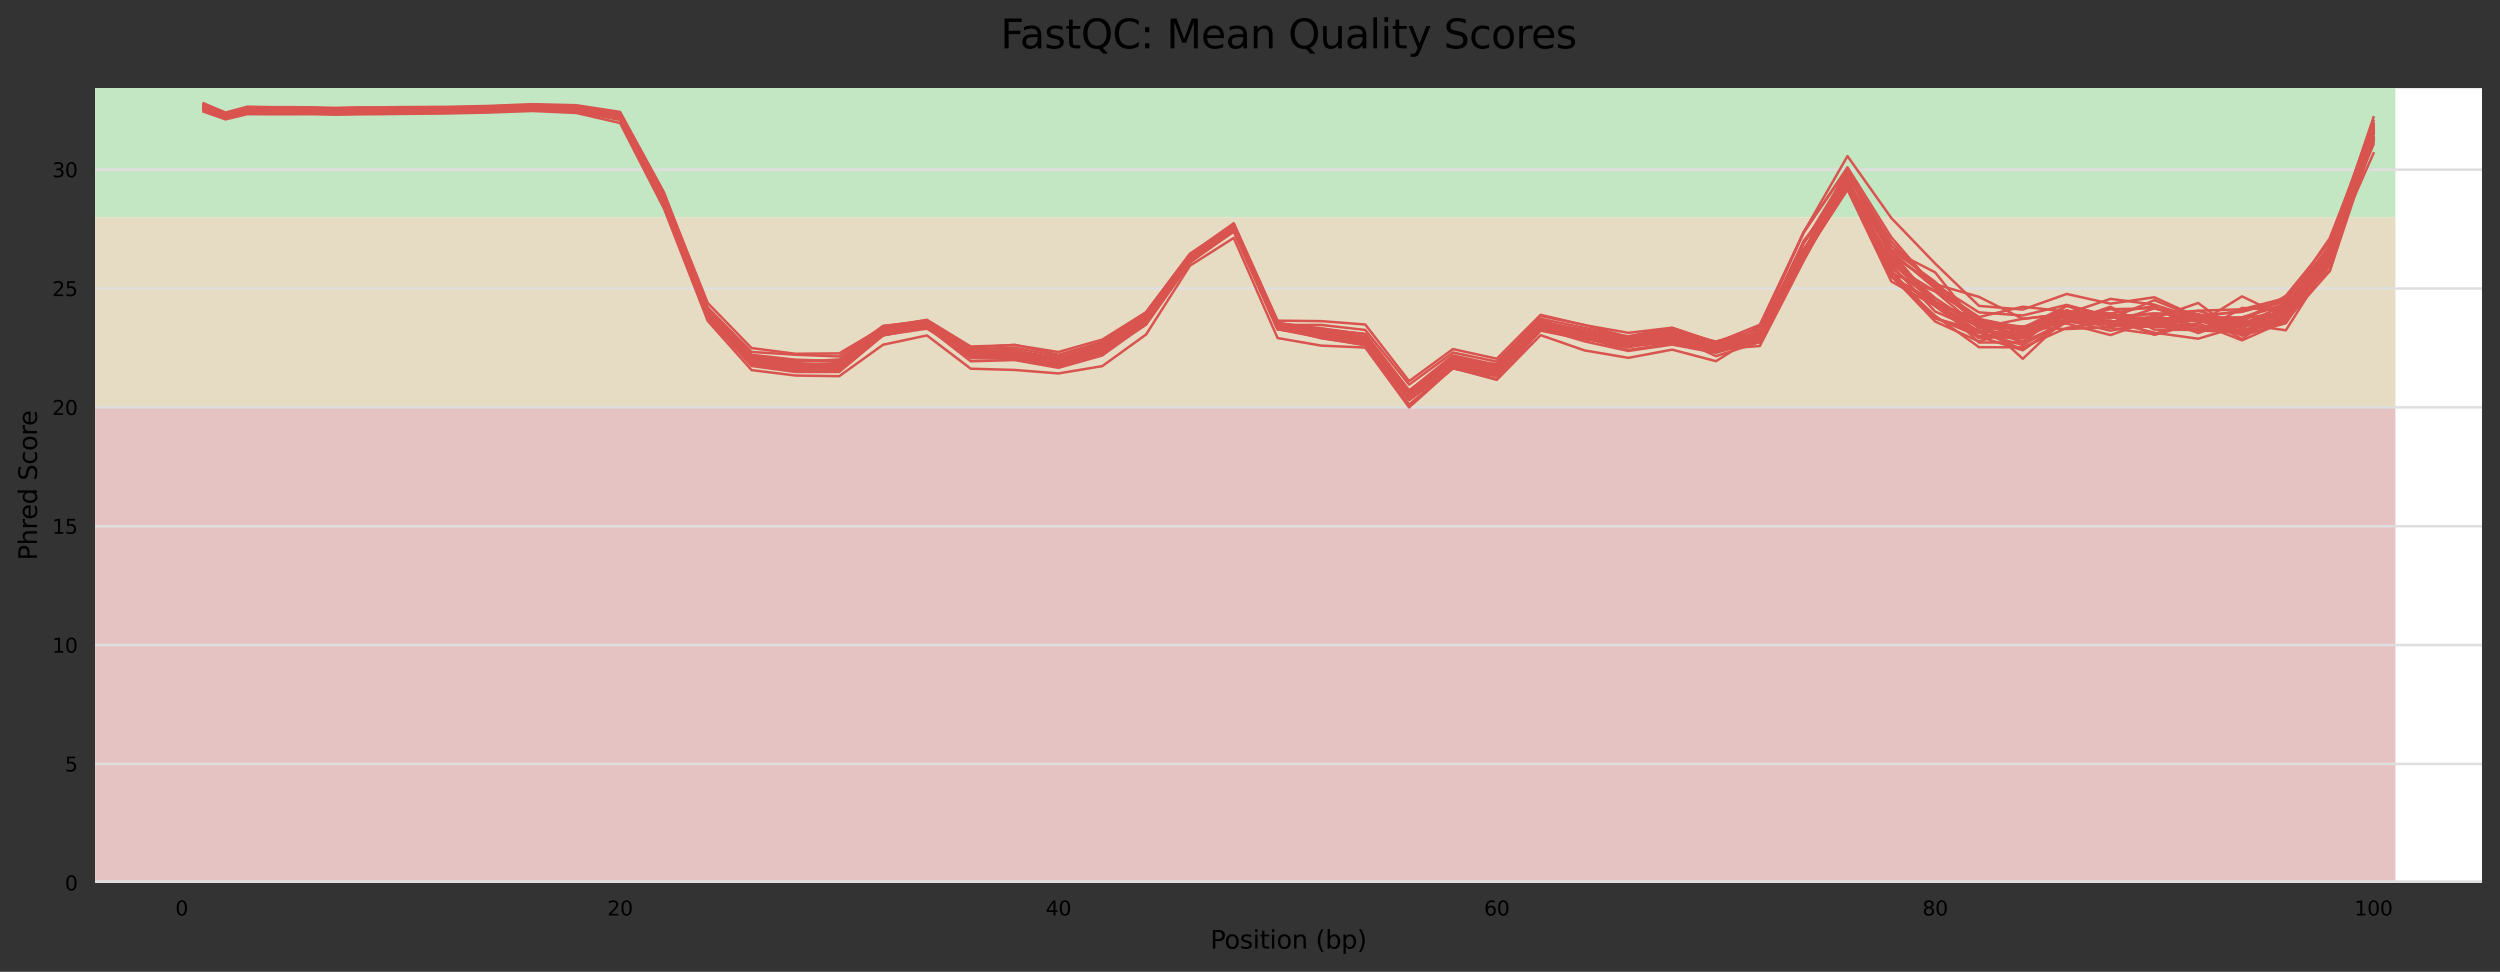 <?xml version="1.0" encoding="utf-8" standalone="no"?>
<!DOCTYPE svg PUBLIC "-//W3C//DTD SVG 1.1//EN"
  "http://www.w3.org/Graphics/SVG/1.1/DTD/svg11.dtd">
<svg xmlns:xlink="http://www.w3.org/1999/xlink" width="1000.318pt" height="388.845pt" viewBox="0 0 1000.318 388.845" xmlns="http://www.w3.org/2000/svg" version="1.1">
 <rect x="0" y="0" width="1000.318" height="388.845" fill="#333333" stroke="none"/>
 <defs>
  <style type="text/css">*{stroke-linejoin: round; stroke-linecap: butt}</style>
 </defs>
 <g id="figure_1">
  <g id="axes_1">
   <g id="patch_1">
    <path d="M 38.058 353.224 
L 993.118 353.224 
L 993.118 35.256 
L 38.058 35.256 
z
" style="fill: #ffffff"/>
   </g>
   <g id="patch_2">
    <path d="M 38.058 86.908 
L 958.476 86.908 
L 958.476 -597.904 
L 38.058 -597.904 
z
" clip-path="url(#p8cfe1b8029)" style="fill: #c3e6c3"/>
   </g>
   <g id="patch_3">
    <path d="M 38.058 162.998 
L 958.476 162.998 
L 958.476 86.908 
L 38.058 86.908 
z
" clip-path="url(#p8cfe1b8029)" style="fill: #e6dcc3"/>
   </g>
   <g id="patch_4">
    <path d="M 38.058 353.224 
L 958.476 353.224 
L 958.476 162.998 
L 38.058 162.998 
z
" clip-path="url(#p8cfe1b8029)" style="fill: #e6c3c3"/>
   </g>
   <g id="matplotlib.axis_1">
    <g id="xtick_1">
     <g id="text_1">
      <!-- 0 -->
      <g transform="translate(70.155 366.303) scale(0.08 -0.08)">
       <defs>
        <path id="DejaVuSans-30" d="M 2034 4250 
Q 1547 4250 1301 3770 
Q 1056 3291 1056 2328 
Q 1056 1369 1301 889 
Q 1547 409 2034 409 
Q 2525 409 2770 889 
Q 3016 1369 3016 2328 
Q 3016 3291 2770 3770 
Q 2525 4250 2034 4250 
z
M 2034 4750 
Q 2819 4750 3233 4129 
Q 3647 3509 3647 2328 
Q 3647 1150 3233 529 
Q 2819 -91 2034 -91 
Q 1250 -91 836 529 
Q 422 1150 422 2328 
Q 422 3509 836 4129 
Q 1250 4750 2034 4750 
z
" transform="scale(0.016)"/>
       </defs>
       <use xlink:href="#DejaVuSans-30"/>
      </g>
     </g>
    </g>
    <g id="xtick_2">
     <g id="text_2">
      <!-- 20 -->
      <g transform="translate(243.011 366.303) scale(0.08 -0.08)">
       <defs>
        <path id="DejaVuSans-32" d="M 1228 531 
L 3431 531 
L 3431 0 
L 469 0 
L 469 531 
Q 828 903 1448 1529 
Q 2069 2156 2228 2338 
Q 2531 2678 2651 2914 
Q 2772 3150 2772 3378 
Q 2772 3750 2511 3984 
Q 2250 4219 1831 4219 
Q 1534 4219 1204 4116 
Q 875 4013 500 3803 
L 500 4441 
Q 881 4594 1212 4672 
Q 1544 4750 1819 4750 
Q 2544 4750 2975 4387 
Q 3406 4025 3406 3419 
Q 3406 3131 3298 2873 
Q 3191 2616 2906 2266 
Q 2828 2175 2409 1742 
Q 1991 1309 1228 531 
z
" transform="scale(0.016)"/>
       </defs>
       <use xlink:href="#DejaVuSans-32"/>
       <use xlink:href="#DejaVuSans-30" x="63.623"/>
      </g>
     </g>
    </g>
    <g id="xtick_3">
     <g id="text_3">
      <!-- 40 -->
      <g transform="translate(418.412 366.303) scale(0.08 -0.08)">
       <defs>
        <path id="DejaVuSans-34" d="M 2419 4116 
L 825 1625 
L 2419 1625 
L 2419 4116 
z
M 2253 4666 
L 3047 4666 
L 3047 1625 
L 3713 1625 
L 3713 1100 
L 3047 1100 
L 3047 0 
L 2419 0 
L 2419 1100 
L 313 1100 
L 313 1709 
L 2253 4666 
z
" transform="scale(0.016)"/>
       </defs>
       <use xlink:href="#DejaVuSans-34"/>
       <use xlink:href="#DejaVuSans-30" x="63.623"/>
      </g>
     </g>
    </g>
    <g id="xtick_4">
     <g id="text_4">
      <!-- 60 -->
      <g transform="translate(593.814 366.303) scale(0.08 -0.08)">
       <defs>
        <path id="DejaVuSans-36" d="M 2113 2584 
Q 1688 2584 1439 2293 
Q 1191 2003 1191 1497 
Q 1191 994 1439 701 
Q 1688 409 2113 409 
Q 2538 409 2786 701 
Q 3034 994 3034 1497 
Q 3034 2003 2786 2293 
Q 2538 2584 2113 2584 
z
M 3366 4563 
L 3366 3988 
Q 3128 4100 2886 4159 
Q 2644 4219 2406 4219 
Q 1781 4219 1451 3797 
Q 1122 3375 1075 2522 
Q 1259 2794 1537 2939 
Q 1816 3084 2150 3084 
Q 2853 3084 3261 2657 
Q 3669 2231 3669 1497 
Q 3669 778 3244 343 
Q 2819 -91 2113 -91 
Q 1303 -91 875 529 
Q 447 1150 447 2328 
Q 447 3434 972 4092 
Q 1497 4750 2381 4750 
Q 2619 4750 2861 4703 
Q 3103 4656 3366 4563 
z
" transform="scale(0.016)"/>
       </defs>
       <use xlink:href="#DejaVuSans-36"/>
       <use xlink:href="#DejaVuSans-30" x="63.623"/>
      </g>
     </g>
    </g>
    <g id="xtick_5">
     <g id="text_5">
      <!-- 80 -->
      <g transform="translate(769.215 366.303) scale(0.08 -0.08)">
       <defs>
        <path id="DejaVuSans-38" d="M 2034 2216 
Q 1584 2216 1326 1975 
Q 1069 1734 1069 1313 
Q 1069 891 1326 650 
Q 1584 409 2034 409 
Q 2484 409 2743 651 
Q 3003 894 3003 1313 
Q 3003 1734 2745 1975 
Q 2488 2216 2034 2216 
z
M 1403 2484 
Q 997 2584 770 2862 
Q 544 3141 544 3541 
Q 544 4100 942 4425 
Q 1341 4750 2034 4750 
Q 2731 4750 3128 4425 
Q 3525 4100 3525 3541 
Q 3525 3141 3298 2862 
Q 3072 2584 2669 2484 
Q 3125 2378 3379 2068 
Q 3634 1759 3634 1313 
Q 3634 634 3220 271 
Q 2806 -91 2034 -91 
Q 1263 -91 848 271 
Q 434 634 434 1313 
Q 434 1759 690 2068 
Q 947 2378 1403 2484 
z
M 1172 3481 
Q 1172 3119 1398 2916 
Q 1625 2713 2034 2713 
Q 2441 2713 2670 2916 
Q 2900 3119 2900 3481 
Q 2900 3844 2670 4047 
Q 2441 4250 2034 4250 
Q 1625 4250 1398 4047 
Q 1172 3844 1172 3481 
z
" transform="scale(0.016)"/>
       </defs>
       <use xlink:href="#DejaVuSans-38"/>
       <use xlink:href="#DejaVuSans-30" x="63.623"/>
      </g>
     </g>
    </g>
    <g id="xtick_6">
     <g id="text_6">
      <!-- 100 -->
      <g transform="translate(942.071 366.303) scale(0.08 -0.08)">
       <defs>
        <path id="DejaVuSans-31" d="M 794 531 
L 1825 531 
L 1825 4091 
L 703 3866 
L 703 4441 
L 1819 4666 
L 2450 4666 
L 2450 531 
L 3481 531 
L 3481 0 
L 794 0 
L 794 531 
z
" transform="scale(0.016)"/>
       </defs>
       <use xlink:href="#DejaVuSans-31"/>
       <use xlink:href="#DejaVuSans-30" x="63.623"/>
       <use xlink:href="#DejaVuSans-30" x="127.246"/>
      </g>
     </g>
    </g>
    <g id="text_7">
     <!-- Position (bp) -->
     <g transform="translate(484.285 379.565) scale(0.1 -0.1)">
      <defs>
       <path id="DejaVuSans-50" d="M 1259 4147 
L 1259 2394 
L 2053 2394 
Q 2494 2394 2734 2622 
Q 2975 2850 2975 3272 
Q 2975 3691 2734 3919 
Q 2494 4147 2053 4147 
L 1259 4147 
z
M 628 4666 
L 2053 4666 
Q 2838 4666 3239 4311 
Q 3641 3956 3641 3272 
Q 3641 2581 3239 2228 
Q 2838 1875 2053 1875 
L 1259 1875 
L 1259 0 
L 628 0 
L 628 4666 
z
" transform="scale(0.016)"/>
       <path id="DejaVuSans-6f" d="M 1959 3097 
Q 1497 3097 1228 2736 
Q 959 2375 959 1747 
Q 959 1119 1226 758 
Q 1494 397 1959 397 
Q 2419 397 2687 759 
Q 2956 1122 2956 1747 
Q 2956 2369 2687 2733 
Q 2419 3097 1959 3097 
z
M 1959 3584 
Q 2709 3584 3137 3096 
Q 3566 2609 3566 1747 
Q 3566 888 3137 398 
Q 2709 -91 1959 -91 
Q 1206 -91 779 398 
Q 353 888 353 1747 
Q 353 2609 779 3096 
Q 1206 3584 1959 3584 
z
" transform="scale(0.016)"/>
       <path id="DejaVuSans-73" d="M 2834 3397 
L 2834 2853 
Q 2591 2978 2328 3040 
Q 2066 3103 1784 3103 
Q 1356 3103 1142 2972 
Q 928 2841 928 2578 
Q 928 2378 1081 2264 
Q 1234 2150 1697 2047 
L 1894 2003 
Q 2506 1872 2764 1633 
Q 3022 1394 3022 966 
Q 3022 478 2636 193 
Q 2250 -91 1575 -91 
Q 1294 -91 989 -36 
Q 684 19 347 128 
L 347 722 
Q 666 556 975 473 
Q 1284 391 1588 391 
Q 1994 391 2212 530 
Q 2431 669 2431 922 
Q 2431 1156 2273 1281 
Q 2116 1406 1581 1522 
L 1381 1569 
Q 847 1681 609 1914 
Q 372 2147 372 2553 
Q 372 3047 722 3315 
Q 1072 3584 1716 3584 
Q 2034 3584 2315 3537 
Q 2597 3491 2834 3397 
z
" transform="scale(0.016)"/>
       <path id="DejaVuSans-69" d="M 603 3500 
L 1178 3500 
L 1178 0 
L 603 0 
L 603 3500 
z
M 603 4863 
L 1178 4863 
L 1178 4134 
L 603 4134 
L 603 4863 
z
" transform="scale(0.016)"/>
       <path id="DejaVuSans-74" d="M 1172 4494 
L 1172 3500 
L 2356 3500 
L 2356 3053 
L 1172 3053 
L 1172 1153 
Q 1172 725 1289 603 
Q 1406 481 1766 481 
L 2356 481 
L 2356 0 
L 1766 0 
Q 1100 0 847 248 
Q 594 497 594 1153 
L 594 3053 
L 172 3053 
L 172 3500 
L 594 3500 
L 594 4494 
L 1172 4494 
z
" transform="scale(0.016)"/>
       <path id="DejaVuSans-6e" d="M 3513 2113 
L 3513 0 
L 2938 0 
L 2938 2094 
Q 2938 2591 2744 2837 
Q 2550 3084 2163 3084 
Q 1697 3084 1428 2787 
Q 1159 2491 1159 1978 
L 1159 0 
L 581 0 
L 581 3500 
L 1159 3500 
L 1159 2956 
Q 1366 3272 1645 3428 
Q 1925 3584 2291 3584 
Q 2894 3584 3203 3211 
Q 3513 2838 3513 2113 
z
" transform="scale(0.016)"/>
       <path id="DejaVuSans-20" transform="scale(0.016)"/>
       <path id="DejaVuSans-28" d="M 1984 4856 
Q 1566 4138 1362 3434 
Q 1159 2731 1159 2009 
Q 1159 1288 1364 580 
Q 1569 -128 1984 -844 
L 1484 -844 
Q 1016 -109 783 600 
Q 550 1309 550 2009 
Q 550 2706 781 3412 
Q 1013 4119 1484 4856 
L 1984 4856 
z
" transform="scale(0.016)"/>
       <path id="DejaVuSans-62" d="M 3116 1747 
Q 3116 2381 2855 2742 
Q 2594 3103 2138 3103 
Q 1681 3103 1420 2742 
Q 1159 2381 1159 1747 
Q 1159 1113 1420 752 
Q 1681 391 2138 391 
Q 2594 391 2855 752 
Q 3116 1113 3116 1747 
z
M 1159 2969 
Q 1341 3281 1617 3432 
Q 1894 3584 2278 3584 
Q 2916 3584 3314 3078 
Q 3713 2572 3713 1747 
Q 3713 922 3314 415 
Q 2916 -91 2278 -91 
Q 1894 -91 1617 61 
Q 1341 213 1159 525 
L 1159 0 
L 581 0 
L 581 4863 
L 1159 4863 
L 1159 2969 
z
" transform="scale(0.016)"/>
       <path id="DejaVuSans-70" d="M 1159 525 
L 1159 -1331 
L 581 -1331 
L 581 3500 
L 1159 3500 
L 1159 2969 
Q 1341 3281 1617 3432 
Q 1894 3584 2278 3584 
Q 2916 3584 3314 3078 
Q 3713 2572 3713 1747 
Q 3713 922 3314 415 
Q 2916 -91 2278 -91 
Q 1894 -91 1617 61 
Q 1341 213 1159 525 
z
M 3116 1747 
Q 3116 2381 2855 2742 
Q 2594 3103 2138 3103 
Q 1681 3103 1420 2742 
Q 1159 2381 1159 1747 
Q 1159 1113 1420 752 
Q 1681 391 2138 391 
Q 2594 391 2855 752 
Q 3116 1113 3116 1747 
z
" transform="scale(0.016)"/>
       <path id="DejaVuSans-29" d="M 513 4856 
L 1013 4856 
Q 1481 4119 1714 3412 
Q 1947 2706 1947 2009 
Q 1947 1309 1714 600 
Q 1481 -109 1013 -844 
L 513 -844 
Q 928 -128 1133 580 
Q 1338 1288 1338 2009 
Q 1338 2731 1133 3434 
Q 928 4138 513 4856 
z
" transform="scale(0.016)"/>
      </defs>
      <use xlink:href="#DejaVuSans-50"/>
      <use xlink:href="#DejaVuSans-6f" x="56.678"/>
      <use xlink:href="#DejaVuSans-73" x="117.859"/>
      <use xlink:href="#DejaVuSans-69" x="169.959"/>
      <use xlink:href="#DejaVuSans-74" x="197.742"/>
      <use xlink:href="#DejaVuSans-69" x="236.951"/>
      <use xlink:href="#DejaVuSans-6f" x="264.734"/>
      <use xlink:href="#DejaVuSans-6e" x="325.916"/>
      <use xlink:href="#DejaVuSans-20" x="389.295"/>
      <use xlink:href="#DejaVuSans-28" x="421.082"/>
      <use xlink:href="#DejaVuSans-62" x="460.096"/>
      <use xlink:href="#DejaVuSans-70" x="523.572"/>
      <use xlink:href="#DejaVuSans-29" x="587.049"/>
     </g>
    </g>
   </g>
   <g id="matplotlib.axis_2">
    <g id="ytick_1">
     <g id="line2d_1">
      <path d="M 38.058 353.224 
L 993.118 353.224 
" clip-path="url(#p8cfe1b8029)" style="fill: none; stroke: #dedede; stroke-linecap: square"/>
     </g>
     <g id="text_8">
      <!-- 0 -->
      <g transform="translate(25.968 356.263) scale(0.08 -0.08)">
       <use xlink:href="#DejaVuSans-30"/>
      </g>
     </g>
    </g>
    <g id="ytick_2">
     <g id="line2d_2">
      <path d="M 38.058 305.667 
L 993.118 305.667 
" clip-path="url(#p8cfe1b8029)" style="fill: none; stroke: #dedede; stroke-linecap: square"/>
     </g>
     <g id="text_9">
      <!-- 5 -->
      <g transform="translate(25.968 308.707) scale(0.08 -0.08)">
       <defs>
        <path id="DejaVuSans-35" d="M 691 4666 
L 3169 4666 
L 3169 4134 
L 1269 4134 
L 1269 2991 
Q 1406 3038 1543 3061 
Q 1681 3084 1819 3084 
Q 2600 3084 3056 2656 
Q 3513 2228 3513 1497 
Q 3513 744 3044 326 
Q 2575 -91 1722 -91 
Q 1428 -91 1123 -41 
Q 819 9 494 109 
L 494 744 
Q 775 591 1075 516 
Q 1375 441 1709 441 
Q 2250 441 2565 725 
Q 2881 1009 2881 1497 
Q 2881 1984 2565 2268 
Q 2250 2553 1709 2553 
Q 1456 2553 1204 2497 
Q 953 2441 691 2322 
L 691 4666 
z
" transform="scale(0.016)"/>
       </defs>
       <use xlink:href="#DejaVuSans-35"/>
      </g>
     </g>
    </g>
    <g id="ytick_3">
     <g id="line2d_3">
      <path d="M 38.058 258.111 
L 993.118 258.111 
" clip-path="url(#p8cfe1b8029)" style="fill: none; stroke: #dedede; stroke-linecap: square"/>
     </g>
     <g id="text_10">
      <!-- 10 -->
      <g transform="translate(20.878 261.15) scale(0.08 -0.08)">
       <use xlink:href="#DejaVuSans-31"/>
       <use xlink:href="#DejaVuSans-30" x="63.623"/>
      </g>
     </g>
    </g>
    <g id="ytick_4">
     <g id="line2d_4">
      <path d="M 38.058 210.555 
L 993.118 210.555 
" clip-path="url(#p8cfe1b8029)" style="fill: none; stroke: #dedede; stroke-linecap: square"/>
     </g>
     <g id="text_11">
      <!-- 15 -->
      <g transform="translate(20.878 213.594) scale(0.08 -0.08)">
       <use xlink:href="#DejaVuSans-31"/>
       <use xlink:href="#DejaVuSans-35" x="63.623"/>
      </g>
     </g>
    </g>
    <g id="ytick_5">
     <g id="line2d_5">
      <path d="M 38.058 162.998 
L 993.118 162.998 
" clip-path="url(#p8cfe1b8029)" style="fill: none; stroke: #dedede; stroke-linecap: square"/>
     </g>
     <g id="text_12">
      <!-- 20 -->
      <g transform="translate(20.878 166.038) scale(0.08 -0.08)">
       <use xlink:href="#DejaVuSans-32"/>
       <use xlink:href="#DejaVuSans-30" x="63.623"/>
      </g>
     </g>
    </g>
    <g id="ytick_6">
     <g id="line2d_6">
      <path d="M 38.058 115.442 
L 993.118 115.442 
" clip-path="url(#p8cfe1b8029)" style="fill: none; stroke: #dedede; stroke-linecap: square"/>
     </g>
     <g id="text_13">
      <!-- 25 -->
      <g transform="translate(20.878 118.481) scale(0.08 -0.08)">
       <use xlink:href="#DejaVuSans-32"/>
       <use xlink:href="#DejaVuSans-35" x="63.623"/>
      </g>
     </g>
    </g>
    <g id="ytick_7">
     <g id="line2d_7">
      <path d="M 38.058 67.885 
L 993.118 67.885 
" clip-path="url(#p8cfe1b8029)" style="fill: none; stroke: #dedede; stroke-linecap: square"/>
     </g>
     <g id="text_14">
      <!-- 30 -->
      <g transform="translate(20.878 70.925) scale(0.08 -0.08)">
       <defs>
        <path id="DejaVuSans-33" d="M 2597 2516 
Q 3050 2419 3304 2112 
Q 3559 1806 3559 1356 
Q 3559 666 3084 287 
Q 2609 -91 1734 -91 
Q 1441 -91 1130 -33 
Q 819 25 488 141 
L 488 750 
Q 750 597 1062 519 
Q 1375 441 1716 441 
Q 2309 441 2620 675 
Q 2931 909 2931 1356 
Q 2931 1769 2642 2001 
Q 2353 2234 1838 2234 
L 1294 2234 
L 1294 2753 
L 1863 2753 
Q 2328 2753 2575 2939 
Q 2822 3125 2822 3475 
Q 2822 3834 2567 4026 
Q 2313 4219 1838 4219 
Q 1578 4219 1281 4162 
Q 984 4106 628 3988 
L 628 4550 
Q 988 4650 1302 4700 
Q 1616 4750 1894 4750 
Q 2613 4750 3031 4423 
Q 3450 4097 3450 3541 
Q 3450 3153 3228 2886 
Q 3006 2619 2597 2516 
z
" transform="scale(0.016)"/>
       </defs>
       <use xlink:href="#DejaVuSans-33"/>
       <use xlink:href="#DejaVuSans-30" x="63.623"/>
      </g>
     </g>
    </g>
    <g id="text_15">
     <!-- Phred Score -->
     <g transform="translate(14.798 224.209) rotate(-90) scale(0.1 -0.1)">
      <defs>
       <path id="DejaVuSans-68" d="M 3513 2113 
L 3513 0 
L 2938 0 
L 2938 2094 
Q 2938 2591 2744 2837 
Q 2550 3084 2163 3084 
Q 1697 3084 1428 2787 
Q 1159 2491 1159 1978 
L 1159 0 
L 581 0 
L 581 4863 
L 1159 4863 
L 1159 2956 
Q 1366 3272 1645 3428 
Q 1925 3584 2291 3584 
Q 2894 3584 3203 3211 
Q 3513 2838 3513 2113 
z
" transform="scale(0.016)"/>
       <path id="DejaVuSans-72" d="M 2631 2963 
Q 2534 3019 2420 3045 
Q 2306 3072 2169 3072 
Q 1681 3072 1420 2755 
Q 1159 2438 1159 1844 
L 1159 0 
L 581 0 
L 581 3500 
L 1159 3500 
L 1159 2956 
Q 1341 3275 1631 3429 
Q 1922 3584 2338 3584 
Q 2397 3584 2469 3576 
Q 2541 3569 2628 3553 
L 2631 2963 
z
" transform="scale(0.016)"/>
       <path id="DejaVuSans-65" d="M 3597 1894 
L 3597 1613 
L 953 1613 
Q 991 1019 1311 708 
Q 1631 397 2203 397 
Q 2534 397 2845 478 
Q 3156 559 3463 722 
L 3463 178 
Q 3153 47 2828 -22 
Q 2503 -91 2169 -91 
Q 1331 -91 842 396 
Q 353 884 353 1716 
Q 353 2575 817 3079 
Q 1281 3584 2069 3584 
Q 2775 3584 3186 3129 
Q 3597 2675 3597 1894 
z
M 3022 2063 
Q 3016 2534 2758 2815 
Q 2500 3097 2075 3097 
Q 1594 3097 1305 2825 
Q 1016 2553 972 2059 
L 3022 2063 
z
" transform="scale(0.016)"/>
       <path id="DejaVuSans-64" d="M 2906 2969 
L 2906 4863 
L 3481 4863 
L 3481 0 
L 2906 0 
L 2906 525 
Q 2725 213 2448 61 
Q 2172 -91 1784 -91 
Q 1150 -91 751 415 
Q 353 922 353 1747 
Q 353 2572 751 3078 
Q 1150 3584 1784 3584 
Q 2172 3584 2448 3432 
Q 2725 3281 2906 2969 
z
M 947 1747 
Q 947 1113 1208 752 
Q 1469 391 1925 391 
Q 2381 391 2643 752 
Q 2906 1113 2906 1747 
Q 2906 2381 2643 2742 
Q 2381 3103 1925 3103 
Q 1469 3103 1208 2742 
Q 947 2381 947 1747 
z
" transform="scale(0.016)"/>
       <path id="DejaVuSans-53" d="M 3425 4513 
L 3425 3897 
Q 3066 4069 2747 4153 
Q 2428 4238 2131 4238 
Q 1616 4238 1336 4038 
Q 1056 3838 1056 3469 
Q 1056 3159 1242 3001 
Q 1428 2844 1947 2747 
L 2328 2669 
Q 3034 2534 3370 2195 
Q 3706 1856 3706 1288 
Q 3706 609 3251 259 
Q 2797 -91 1919 -91 
Q 1588 -91 1214 -16 
Q 841 59 441 206 
L 441 856 
Q 825 641 1194 531 
Q 1563 422 1919 422 
Q 2459 422 2753 634 
Q 3047 847 3047 1241 
Q 3047 1584 2836 1778 
Q 2625 1972 2144 2069 
L 1759 2144 
Q 1053 2284 737 2584 
Q 422 2884 422 3419 
Q 422 4038 858 4394 
Q 1294 4750 2059 4750 
Q 2388 4750 2728 4690 
Q 3069 4631 3425 4513 
z
" transform="scale(0.016)"/>
       <path id="DejaVuSans-63" d="M 3122 3366 
L 3122 2828 
Q 2878 2963 2633 3030 
Q 2388 3097 2138 3097 
Q 1578 3097 1268 2742 
Q 959 2388 959 1747 
Q 959 1106 1268 751 
Q 1578 397 2138 397 
Q 2388 397 2633 464 
Q 2878 531 3122 666 
L 3122 134 
Q 2881 22 2623 -34 
Q 2366 -91 2075 -91 
Q 1284 -91 818 406 
Q 353 903 353 1747 
Q 353 2603 823 3093 
Q 1294 3584 2113 3584 
Q 2378 3584 2631 3529 
Q 2884 3475 3122 3366 
z
" transform="scale(0.016)"/>
      </defs>
      <use xlink:href="#DejaVuSans-50"/>
      <use xlink:href="#DejaVuSans-68" x="60.303"/>
      <use xlink:href="#DejaVuSans-72" x="123.682"/>
      <use xlink:href="#DejaVuSans-65" x="162.545"/>
      <use xlink:href="#DejaVuSans-64" x="224.068"/>
      <use xlink:href="#DejaVuSans-20" x="287.545"/>
      <use xlink:href="#DejaVuSans-53" x="319.332"/>
      <use xlink:href="#DejaVuSans-63" x="382.809"/>
      <use xlink:href="#DejaVuSans-6f" x="437.789"/>
      <use xlink:href="#DejaVuSans-72" x="498.971"/>
      <use xlink:href="#DejaVuSans-65" x="537.834"/>
     </g>
    </g>
   </g>
   <g id="line2d_8">
    <path d="M 81.47 44.667 
L 90.24 47.769 
L 99.01 45.657 
L 107.78 45.738 
L 116.55 45.718 
L 125.32 45.707 
L 134.09 45.902 
L 142.86 45.761 
L 151.63 45.685 
L 160.401 45.579 
L 177.941 45.419 
L 195.481 45.036 
L 213.021 44.404 
L 230.561 45.198 
L 248.101 49.214 
L 265.641 83.376 
L 283.181 128.403 
L 300.722 148.084 
L 318.262 150.253 
L 335.802 150.524 
L 353.342 137.93 
L 370.882 134.217 
L 388.422 147.519 
L 405.962 148.025 
L 423.502 149.417 
L 441.043 146.498 
L 458.583 133.835 
L 476.123 106.305 
L 493.663 95.188 
L 511.203 135.27 
L 528.743 138.299 
L 546.283 139.056 
L 563.823 162.995 
L 581.364 147.247 
L 598.904 151.988 
L 616.444 134.099 
L 633.984 140.207 
L 651.524 143.182 
L 669.064 139.898 
L 686.604 144.52 
L 704.145 133.5 
L 721.685 97.208 
L 739.225 74.363 
L 756.765 106.181 
L 774.305 124.646 
L 791.845 132.247 
L 809.385 135.205 
L 826.925 124.776 
L 844.466 130.136 
L 862.006 127.476 
L 879.546 127.192 
L 897.086 128.776 
L 914.626 118.355 
L 932.166 96.906 
L 949.706 48.358 
" clip-path="url(#p8cfe1b8029)" style="fill: none; stroke: #d9534f; stroke-linecap: square"/>
   </g>
   <g id="line2d_9">
    <path d="M 81.47 42.739 
L 90.24 46.141 
L 99.01 43.889 
L 107.78 44.09 
L 116.55 44.052 
L 125.32 44.128 
L 134.09 44.319 
L 142.86 44.113 
L 151.63 44.079 
L 160.401 44.021 
L 177.941 43.88 
L 195.481 43.465 
L 213.021 42.853 
L 230.561 43.326 
L 248.101 46.331 
L 265.641 79.15 
L 283.181 124.701 
L 300.722 143.242 
L 318.262 145.473 
L 335.802 145.9 
L 353.342 132.895 
L 370.882 129.796 
L 388.422 142.486 
L 405.962 141.98 
L 423.502 145.133 
L 441.043 140.295 
L 458.583 128.344 
L 476.123 103.962 
L 493.663 91.049 
L 511.203 130.702 
L 528.743 132.552 
L 546.283 134.863 
L 563.823 158.092 
L 581.364 144.929 
L 598.904 148.219 
L 616.444 129.37 
L 633.984 133.863 
L 651.524 136.219 
L 669.064 131.941 
L 686.604 139.303 
L 704.145 135.837 
L 721.685 100.475 
L 739.225 69.813 
L 756.765 98.286 
L 774.305 113.911 
L 791.845 124.986 
L 809.385 126.233 
L 826.925 121.987 
L 844.466 126.837 
L 862.006 125.344 
L 879.546 127.056 
L 897.086 124.21 
L 914.626 120.869 
L 932.166 95.375 
L 949.706 50.551 
" clip-path="url(#p8cfe1b8029)" style="fill: none; stroke: #d9534f; stroke-linecap: square"/>
   </g>
   <g id="line2d_10">
    <path d="M 81.47 43.836 
L 90.24 47.044 
L 99.01 44.756 
L 107.78 44.944 
L 116.55 44.917 
L 125.32 44.905 
L 134.09 45.125 
L 142.86 44.986 
L 151.63 44.947 
L 160.401 44.84 
L 177.941 44.702 
L 195.481 44.23 
L 213.021 43.631 
L 230.561 44.167 
L 248.101 47.308 
L 265.641 80.622 
L 283.181 125.214 
L 300.722 144.513 
L 318.262 147.349 
L 335.802 147.458 
L 353.342 133.762 
L 370.882 130.452 
L 388.422 143.172 
L 405.962 143.188 
L 423.502 146.383 
L 441.043 141.017 
L 458.583 128.958 
L 476.123 104.491 
L 493.663 91.582 
L 511.203 131.19 
L 528.743 132.851 
L 546.283 135.389 
L 563.823 158.14 
L 581.364 145.152 
L 598.904 149.464 
L 616.444 130.374 
L 633.984 133.97 
L 651.524 136.155 
L 669.064 133.291 
L 686.604 139.746 
L 704.145 138.453 
L 721.685 104.349 
L 739.225 72.273 
L 756.765 101.622 
L 774.305 122.524 
L 791.845 135.338 
L 809.385 133.82 
L 826.925 122.367 
L 844.466 126.36 
L 862.006 134.004 
L 879.546 129.298 
L 897.086 136.184 
L 914.626 128.39 
L 932.166 106.284 
L 949.706 51.85 
" clip-path="url(#p8cfe1b8029)" style="fill: none; stroke: #d9534f; stroke-linecap: square"/>
   </g>
   <g id="line2d_11">
    <path d="M 81.47 43.519 
L 90.24 46.655 
L 99.01 44.568 
L 107.78 44.643 
L 116.55 44.645 
L 125.32 44.685 
L 134.09 44.86 
L 142.86 44.609 
L 151.63 44.663 
L 160.401 44.587 
L 177.941 44.49 
L 195.481 44.044 
L 213.021 43.419 
L 230.561 43.924 
L 248.101 46.871 
L 265.641 79.978 
L 283.181 124.579 
L 300.722 143.362 
L 318.262 146.233 
L 335.802 146.425 
L 353.342 132.498 
L 370.882 128.787 
L 388.422 141.697 
L 405.962 141.441 
L 423.502 144.864 
L 441.043 138.744 
L 458.583 126.401 
L 476.123 103.162 
L 493.663 90.697 
L 511.203 129.495 
L 528.743 131.986 
L 546.283 134.839 
L 563.823 157.003 
L 581.364 144.007 
L 598.904 146.996 
L 616.444 129.727 
L 633.984 133.344 
L 651.524 136.335 
L 669.064 132.753 
L 686.604 137.863 
L 704.145 134.843 
L 721.685 101 
L 739.225 69.202 
L 756.765 101.818 
L 774.305 114.228 
L 791.845 129.561 
L 809.385 134.907 
L 826.925 127.72 
L 844.466 123.42 
L 862.006 130.806 
L 879.546 125.86 
L 897.086 133.336 
L 914.626 122.246 
L 932.166 108.525 
L 949.706 53.524 
" clip-path="url(#p8cfe1b8029)" style="fill: none; stroke: #d9534f; stroke-linecap: square"/>
   </g>
   <g id="line2d_12">
    <path d="M 81.47 41.829 
L 90.24 45.613 
L 99.01 43.348 
L 107.78 43.373 
L 116.55 43.457 
L 125.32 43.461 
L 134.09 43.586 
L 142.86 43.393 
L 151.63 43.469 
L 160.401 43.405 
L 177.941 43.305 
L 195.481 42.865 
L 213.021 42.149 
L 230.561 42.557 
L 248.101 45.23 
L 265.641 77.276 
L 283.181 121.249 
L 300.722 139.276 
L 318.262 141.551 
L 335.802 141.4 
L 353.342 131.026 
L 370.882 127.952 
L 388.422 138.639 
L 405.962 138.061 
L 423.502 140.848 
L 441.043 135.874 
L 458.583 124.929 
L 476.123 101.719 
L 493.663 89.315 
L 511.203 128.304 
L 528.743 128.496 
L 546.283 129.847 
L 563.823 152.513 
L 581.364 139.673 
L 598.904 143.543 
L 616.444 125.978 
L 633.984 130.083 
L 651.524 133.18 
L 669.064 131.122 
L 686.604 137.075 
L 704.145 129.97 
L 721.685 92.967 
L 739.225 62.466 
L 756.765 87.224 
L 774.305 105.453 
L 791.845 122.389 
L 809.385 123.866 
L 826.925 117.625 
L 844.466 121.506 
L 862.006 118.947 
L 879.546 126.955 
L 897.086 126.999 
L 914.626 121.449 
L 932.166 105.004 
L 949.706 50.181 
" clip-path="url(#p8cfe1b8029)" style="fill: none; stroke: #d9534f; stroke-linecap: square"/>
   </g>
   <g id="line2d_13">
    <path d="M 81.47 43.285 
L 90.24 46.431 
L 99.01 44.309 
L 107.78 44.405 
L 116.55 44.459 
L 125.32 44.488 
L 134.09 44.69 
L 142.86 44.426 
L 151.63 44.517 
L 160.401 44.415 
L 177.941 44.342 
L 195.481 43.929 
L 213.021 43.349 
L 230.561 43.78 
L 248.101 46.675 
L 265.641 80.019 
L 283.181 124.883 
L 300.722 143.97 
L 318.262 146.2 
L 335.802 146.479 
L 353.342 132.151 
L 370.882 129.019 
L 388.422 141.677 
L 405.962 141.102 
L 423.502 145.012 
L 441.043 138.374 
L 458.583 126.242 
L 476.123 103.293 
L 493.663 90.615 
L 511.203 129.077 
L 528.743 131.834 
L 546.283 135.764 
L 563.823 158.616 
L 581.364 145.351 
L 598.904 147.927 
L 616.444 129.251 
L 633.984 134.073 
L 651.524 138.237 
L 669.064 135.78 
L 686.604 138.712 
L 704.145 134.048 
L 721.685 102.897 
L 739.225 72.559 
L 756.765 101.879 
L 774.305 120.936 
L 791.845 128.765 
L 809.385 132.608 
L 826.925 128.134 
L 844.466 123.71 
L 862.006 123.365 
L 879.546 126.008 
L 897.086 135.677 
L 914.626 122.78 
L 932.166 105.711 
L 949.706 54.834 
" clip-path="url(#p8cfe1b8029)" style="fill: none; stroke: #d9534f; stroke-linecap: square"/>
   </g>
   <g id="line2d_14">
    <path d="M 81.47 43.286 
L 90.24 46.566 
L 99.01 44.37 
L 107.78 44.576 
L 116.55 44.519 
L 125.32 44.578 
L 134.09 44.803 
L 142.86 44.637 
L 151.63 44.584 
L 160.401 44.491 
L 177.941 44.36 
L 195.481 43.977 
L 213.021 43.301 
L 230.561 43.878 
L 248.101 46.921 
L 265.641 80.14 
L 283.181 125.476 
L 300.722 144.966 
L 318.262 146.75 
L 335.802 147.52 
L 353.342 133.249 
L 370.882 129.626 
L 388.422 142.416 
L 405.962 142.669 
L 423.502 146.146 
L 441.043 139.87 
L 458.583 127.822 
L 476.123 103.978 
L 493.663 91.51 
L 511.203 130.488 
L 528.743 132.954 
L 546.283 136.099 
L 563.823 158.525 
L 581.364 145.001 
L 598.904 148.825 
L 616.444 130.343 
L 633.984 135.263 
L 651.524 138.667 
L 669.064 136.927 
L 686.604 139.837 
L 704.145 133.21 
L 721.685 100.699 
L 739.225 69.741 
L 756.765 100.723 
L 774.305 115.448 
L 791.845 128.842 
L 809.385 131.51 
L 826.925 126.498 
L 844.466 125.43 
L 862.006 122.365 
L 879.546 133.263 
L 897.086 127.535 
L 914.626 119.683 
L 932.166 99.713 
L 949.706 57.772 
" clip-path="url(#p8cfe1b8029)" style="fill: none; stroke: #d9534f; stroke-linecap: square"/>
   </g>
   <g id="line2d_15">
    <path d="M 81.47 42.735 
L 90.24 45.915 
L 99.01 43.771 
L 107.78 43.901 
L 116.55 43.942 
L 125.32 43.968 
L 134.09 44.197 
L 142.86 43.999 
L 151.63 44.009 
L 160.401 43.916 
L 177.941 43.803 
L 195.481 43.435 
L 213.021 42.849 
L 230.561 43.289 
L 248.101 46.23 
L 265.641 80.046 
L 283.181 125.61 
L 300.722 144.136 
L 318.262 146.565 
L 335.802 145.69 
L 353.342 132.24 
L 370.882 129.651 
L 388.422 140.422 
L 405.962 140.575 
L 423.502 144.59 
L 441.043 138.535 
L 458.583 126.985 
L 476.123 103.001 
L 493.663 90.061 
L 511.203 130.923 
L 528.743 135.369 
L 546.283 137.894 
L 563.823 158.364 
L 581.364 144.492 
L 598.904 148.656 
L 616.444 129.676 
L 633.984 133.641 
L 651.524 135.719 
L 669.064 132.435 
L 686.604 137.704 
L 704.145 133.555 
L 721.685 100.995 
L 739.225 74.088 
L 756.765 108.383 
L 774.305 127.367 
L 791.845 132.324 
L 809.385 139.875 
L 826.925 128.757 
L 844.466 129.64 
L 862.006 127.131 
L 879.546 128.144 
L 897.086 134.228 
L 914.626 129.336 
L 932.166 103.354 
L 949.706 52.667 
" clip-path="url(#p8cfe1b8029)" style="fill: none; stroke: #d9534f; stroke-linecap: square"/>
   </g>
   <g id="line2d_16">
    <path d="M 81.47 43.139 
L 90.24 46.337 
L 99.01 44.182 
L 107.78 44.336 
L 116.55 44.304 
L 125.32 44.348 
L 134.09 44.557 
L 142.86 44.341 
L 151.63 44.311 
L 160.401 44.243 
L 177.941 44.108 
L 195.481 43.723 
L 213.021 43.103 
L 230.561 43.624 
L 248.101 46.687 
L 265.641 80.053 
L 283.181 125.82 
L 300.722 145.484 
L 318.262 147.923 
L 335.802 147.621 
L 353.342 133.083 
L 370.882 129.481 
L 388.422 142.941 
L 405.962 142.963 
L 423.502 146.557 
L 441.043 140.326 
L 458.583 127.729 
L 476.123 103.625 
L 493.663 91.509 
L 511.203 131.264 
L 528.743 134.067 
L 546.283 136.117 
L 563.823 158.838 
L 581.364 145.529 
L 598.904 149.299 
L 616.444 130.944 
L 633.984 134.782 
L 651.524 137.876 
L 669.064 134.419 
L 686.604 139.835 
L 704.145 136.228 
L 721.685 102.47 
L 739.225 75.702 
L 756.765 110.841 
L 774.305 120.615 
L 791.845 134.649 
L 809.385 132.686 
L 826.925 126.617 
L 844.466 131.284 
L 862.006 133.714 
L 879.546 127.071 
L 897.086 129.32 
L 914.626 127.845 
L 932.166 102.676 
L 949.706 55.499 
" clip-path="url(#p8cfe1b8029)" style="fill: none; stroke: #d9534f; stroke-linecap: square"/>
   </g>
   <g id="line2d_17">
    <path d="M 81.47 43.564 
L 90.24 46.73 
L 99.01 44.552 
L 107.78 44.709 
L 116.55 44.727 
L 125.32 44.756 
L 134.09 44.892 
L 142.86 44.665 
L 151.63 44.678 
L 160.401 44.593 
L 177.941 44.421 
L 195.481 44.048 
L 213.021 43.504 
L 230.561 43.963 
L 248.101 47.014 
L 265.641 79.782 
L 283.181 124.191 
L 300.722 142.911 
L 318.262 145.782 
L 335.802 146.085 
L 353.342 132.506 
L 370.882 129.214 
L 388.422 142.014 
L 405.962 141.7 
L 423.502 145.072 
L 441.043 139.032 
L 458.583 127.163 
L 476.123 103.828 
L 493.663 90.671 
L 511.203 129.656 
L 528.743 131.729 
L 546.283 133.691 
L 563.823 156.648 
L 581.364 143.509 
L 598.904 147.583 
L 616.444 129.341 
L 633.984 132.975 
L 651.524 134.79 
L 669.064 131.926 
L 686.604 138.262 
L 704.145 137.003 
L 721.685 103.562 
L 739.225 74.404 
L 756.765 105.025 
L 774.305 121.102 
L 791.845 132.642 
L 809.385 133.352 
L 826.925 126.513 
L 844.466 129.229 
L 862.006 123.385 
L 879.546 128.362 
L 897.086 129.33 
L 914.626 124.948 
L 932.166 100.918 
L 949.706 55.204 
" clip-path="url(#p8cfe1b8029)" style="fill: none; stroke: #d9534f; stroke-linecap: square"/>
   </g>
   <g id="line2d_18">
    <path d="M 81.47 43.423 
L 90.24 46.506 
L 99.01 44.306 
L 107.78 44.458 
L 116.55 44.555 
L 125.32 44.588 
L 134.09 44.746 
L 142.86 44.58 
L 151.63 44.574 
L 160.401 44.485 
L 177.941 44.377 
L 195.481 44.018 
L 213.021 43.427 
L 230.561 43.92 
L 248.101 47.143 
L 265.641 80.348 
L 283.181 125.565 
L 300.722 144.024 
L 318.262 146.532 
L 335.802 146.45 
L 353.342 133.228 
L 370.882 130.071 
L 388.422 140.911 
L 405.962 141.23 
L 423.502 144.707 
L 441.043 138.799 
L 458.583 127.751 
L 476.123 103.149 
L 493.663 91.175 
L 511.203 130.217 
L 528.743 132.65 
L 546.283 135.671 
L 563.823 157.996 
L 581.364 145.537 
L 598.904 149.528 
L 616.444 130.884 
L 633.984 134.778 
L 651.524 136.877 
L 669.064 133.407 
L 686.604 136.614 
L 704.145 131.854 
L 721.685 100.278 
L 739.225 73.81 
L 756.765 104.255 
L 774.305 119.257 
L 791.845 130.923 
L 809.385 136.674 
L 826.925 124.188 
L 844.466 130.324 
L 862.006 129.241 
L 879.546 125.604 
L 897.086 131.459 
L 914.626 123.264 
L 932.166 108.076 
L 949.706 51.745 
" clip-path="url(#p8cfe1b8029)" style="fill: none; stroke: #d9534f; stroke-linecap: square"/>
   </g>
   <g id="line2d_19">
    <path d="M 81.47 42.944 
L 90.24 46.026 
L 99.01 43.914 
L 107.78 44.139 
L 116.55 44.101 
L 125.32 44.136 
L 134.09 44.289 
L 142.86 44.106 
L 151.63 44.159 
L 160.401 44.069 
L 177.941 43.916 
L 195.481 43.625 
L 213.021 43.1 
L 230.561 43.53 
L 248.101 46.44 
L 265.641 79.385 
L 283.181 124.769 
L 300.722 144.03 
L 318.262 146.291 
L 335.802 146.099 
L 353.342 131.057 
L 370.882 128.255 
L 388.422 140.502 
L 405.962 140.087 
L 423.502 144.642 
L 441.043 137.684 
L 458.583 125.158 
L 476.123 102.104 
L 493.663 89.691 
L 511.203 130.14 
L 528.743 132.014 
L 546.283 135.377 
L 563.823 156.98 
L 581.364 144.898 
L 598.904 145.611 
L 616.444 126.431 
L 633.984 130.063 
L 651.524 134.812 
L 669.064 132.668 
L 686.604 139.776 
L 704.145 133.487 
L 721.685 96.431 
L 739.225 73.228 
L 756.765 109.312 
L 774.305 116.583 
L 791.845 127.56 
L 809.385 131.256 
L 826.925 122.395 
L 844.466 126.643 
L 862.006 130.613 
L 879.546 130.599 
L 897.086 132.27 
L 914.626 128.76 
L 932.166 98.315 
L 949.706 52.799 
" clip-path="url(#p8cfe1b8029)" style="fill: none; stroke: #d9534f; stroke-linecap: square"/>
   </g>
   <g id="line2d_20">
    <path d="M 81.47 42.44 
L 90.24 45.603 
L 99.01 43.435 
L 107.78 43.589 
L 116.55 43.567 
L 125.32 43.669 
L 134.09 43.838 
L 142.86 43.676 
L 151.63 43.629 
L 160.401 43.566 
L 177.941 43.52 
L 195.481 43.096 
L 213.021 42.433 
L 230.561 42.938 
L 248.101 45.759 
L 265.641 78.513 
L 283.181 124.488 
L 300.722 143.525 
L 318.262 145.889 
L 335.802 145.382 
L 353.342 132.414 
L 370.882 129.634 
L 388.422 140.695 
L 405.962 140.365 
L 423.502 143.515 
L 441.043 138.11 
L 458.583 126.187 
L 476.123 102.531 
L 493.663 89.745 
L 511.203 130.523 
L 528.743 134.09 
L 546.283 137.304 
L 563.823 158.499 
L 581.364 143.747 
L 598.904 147.203 
L 616.444 129.076 
L 633.984 134.335 
L 651.524 135.372 
L 669.064 132.508 
L 686.604 136.916 
L 704.145 133.58 
L 721.685 100.625 
L 739.225 70.719 
L 756.765 110.637 
L 774.305 121.557 
L 791.845 127.555 
L 809.385 143.56 
L 826.925 126.871 
L 844.466 127.48 
L 862.006 120.109 
L 879.546 127.245 
L 897.086 130.074 
L 914.626 123.682 
L 932.166 101.08 
L 949.706 61.326 
" clip-path="url(#p8cfe1b8029)" style="fill: none; stroke: #d9534f; stroke-linecap: square"/>
   </g>
   <g id="line2d_21">
    <path d="M 81.47 43.658 
L 90.24 46.816 
L 99.01 44.71 
L 107.78 44.871 
L 116.55 44.848 
L 125.32 44.81 
L 134.09 45.031 
L 142.86 44.888 
L 151.63 44.749 
L 160.401 44.73 
L 177.941 44.58 
L 195.481 44.192 
L 213.021 43.592 
L 230.561 44.152 
L 248.101 47.452 
L 265.641 80.946 
L 283.181 125.673 
L 300.722 144.966 
L 318.262 147.382 
L 335.802 147.603 
L 353.342 134.163 
L 370.882 130.622 
L 388.422 143.284 
L 405.962 143.538 
L 423.502 146.032 
L 441.043 141.512 
L 458.583 129.909 
L 476.123 105.069 
L 493.663 92.065 
L 511.203 131.48 
L 528.743 134.044 
L 546.283 136.19 
L 563.823 159.208 
L 581.364 144.714 
L 598.904 148.975 
L 616.444 130.603 
L 633.984 135.298 
L 651.524 137.786 
L 669.064 134.766 
L 686.604 139.55 
L 704.145 135.268 
L 721.685 100.715 
L 739.225 74.809 
L 756.765 110.322 
L 774.305 122.006 
L 791.845 130.853 
L 809.385 130.893 
L 826.925 125.207 
L 844.466 126.549 
L 862.006 127.321 
L 879.546 121.232 
L 897.086 134.24 
L 914.626 125.293 
L 932.166 105.804 
L 949.706 53.368 
" clip-path="url(#p8cfe1b8029)" style="fill: none; stroke: #d9534f; stroke-linecap: square"/>
   </g>
   <g id="line2d_22">
    <path d="M 81.47 41.637 
L 90.24 45.382 
L 99.01 43.032 
L 107.78 43.199 
L 116.55 43.168 
L 125.32 43.206 
L 134.09 43.454 
L 142.86 43.317 
L 151.63 43.252 
L 160.401 43.193 
L 177.941 43.084 
L 195.481 42.621 
L 213.021 41.944 
L 230.561 42.473 
L 248.101 45.327 
L 265.641 78.023 
L 283.181 123.482 
L 300.722 141.971 
L 318.262 143.902 
L 335.802 144.509 
L 353.342 133.44 
L 370.882 130.726 
L 388.422 140.892 
L 405.962 140.67 
L 423.502 143.494 
L 441.043 139.89 
L 458.583 128.645 
L 476.123 104.283 
L 493.663 91.431 
L 511.203 130.884 
L 528.743 131.828 
L 546.283 133.579 
L 563.823 156.32 
L 581.364 142.194 
L 598.904 145.977 
L 616.444 128.868 
L 633.984 132.878 
L 651.524 136.76 
L 669.064 134.211 
L 686.604 140.573 
L 704.145 132.254 
L 721.685 92.803 
L 739.225 67.645 
L 756.765 99.913 
L 774.305 112.745 
L 791.845 129.299 
L 809.385 134.26 
L 826.925 125.489 
L 844.466 126.286 
L 862.006 128.788 
L 879.546 124.348 
L 897.086 129.717 
L 914.626 121.961 
L 932.166 100.946 
L 949.706 56.227 
" clip-path="url(#p8cfe1b8029)" style="fill: none; stroke: #d9534f; stroke-linecap: square"/>
   </g>
   <g id="line2d_23">
    <path d="M 81.47 43.59 
L 90.24 46.644 
L 99.01 44.529 
L 107.78 44.749 
L 116.55 44.618 
L 125.32 44.7 
L 134.09 44.904 
L 142.86 44.745 
L 151.63 44.753 
L 160.401 44.695 
L 177.941 44.581 
L 195.481 44.121 
L 213.021 43.5 
L 230.561 44.111 
L 248.101 47.401 
L 265.641 80.958 
L 283.181 127.332 
L 300.722 146.445 
L 318.262 148.822 
L 335.802 148.814 
L 353.342 134.213 
L 370.882 130.884 
L 388.422 144.56 
L 405.962 144.07 
L 423.502 147.183 
L 441.043 142.233 
L 458.583 129.575 
L 476.123 104.883 
L 493.663 92.684 
L 511.203 131.724 
L 528.743 135.148 
L 546.283 138.184 
L 563.823 161.819 
L 581.364 147.41 
L 598.904 150.54 
L 616.444 131.348 
L 633.984 136.577 
L 651.524 140.429 
L 669.064 137.883 
L 686.604 141.168 
L 704.145 136.239 
L 721.685 102.901 
L 739.225 75.856 
L 756.765 112.617 
L 774.305 122.425 
L 791.845 134.633 
L 809.385 135.429 
L 826.925 125.756 
L 844.466 128.542 
L 862.006 130.49 
L 879.546 127.738 
L 897.086 129.523 
L 914.626 125.986 
L 932.166 104.931 
L 949.706 52.31 
" clip-path="url(#p8cfe1b8029)" style="fill: none; stroke: #d9534f; stroke-linecap: square"/>
   </g>
   <g id="line2d_24">
    <path d="M 81.47 43.872 
L 90.24 46.854 
L 99.01 44.681 
L 107.78 44.907 
L 116.55 44.89 
L 125.32 44.987 
L 134.09 45.196 
L 142.86 44.946 
L 151.63 44.918 
L 160.401 44.797 
L 177.941 44.733 
L 195.481 44.435 
L 213.021 43.894 
L 230.561 44.473 
L 248.101 47.697 
L 265.641 80.997 
L 283.181 126.449 
L 300.722 145.526 
L 318.262 148.057 
L 335.802 147.644 
L 353.342 132.79 
L 370.882 129.579 
L 388.422 142.364 
L 405.962 142.464 
L 423.502 146.638 
L 441.043 139.948 
L 458.583 127.026 
L 476.123 103.861 
L 493.663 91.73 
L 511.203 130.36 
L 528.743 133.872 
L 546.283 137.242 
L 563.823 159.624 
L 581.364 146.719 
L 598.904 149.913 
L 616.444 130.895 
L 633.984 135.182 
L 651.524 137.611 
L 669.064 135.756 
L 686.604 138.644 
L 704.145 133.822 
L 721.685 103.013 
L 739.225 74.367 
L 756.765 108.532 
L 774.305 127.328 
L 791.845 133.158 
L 809.385 138.071 
L 826.925 128.261 
L 844.466 132.323 
L 862.006 128.862 
L 879.546 127.962 
L 897.086 132.309 
L 914.626 126.755 
L 932.166 101.286 
L 949.706 50.728 
" clip-path="url(#p8cfe1b8029)" style="fill: none; stroke: #d9534f; stroke-linecap: square"/>
   </g>
   <g id="line2d_25">
    <path d="M 81.47 43.979 
L 90.24 46.858 
L 99.01 44.692 
L 107.78 44.842 
L 116.55 44.91 
L 125.32 44.931 
L 134.09 45.122 
L 142.86 44.931 
L 151.63 44.855 
L 160.401 44.777 
L 177.941 44.682 
L 195.481 44.353 
L 213.021 43.823 
L 230.561 44.342 
L 248.101 47.498 
L 265.641 80.666 
L 283.181 125.813 
L 300.722 144.601 
L 318.262 147.889 
L 335.802 147.069 
L 353.342 132.024 
L 370.882 128.956 
L 388.422 141.823 
L 405.962 141.96 
L 423.502 146.015 
L 441.043 138.781 
L 458.583 126.008 
L 476.123 103.16 
L 493.663 91.196 
L 511.203 130.477 
L 528.743 133.732 
L 546.283 136.8 
L 563.823 158.366 
L 581.364 146.298 
L 598.904 149.891 
L 616.444 130.794 
L 633.984 134.282 
L 651.524 137.62 
L 669.064 134.667 
L 686.604 138.484 
L 704.145 135.158 
L 721.685 103.756 
L 739.225 72.858 
L 756.765 107.309 
L 774.305 120.575 
L 791.845 137.052 
L 809.385 136.99 
L 826.925 128.64 
L 844.466 122.761 
L 862.006 131.895 
L 879.546 132.026 
L 897.086 129.66 
L 914.626 132.155 
L 932.166 104.396 
L 949.706 51.457 
" clip-path="url(#p8cfe1b8029)" style="fill: none; stroke: #d9534f; stroke-linecap: square"/>
   </g>
   <g id="line2d_26">
    <path d="M 81.47 43.051 
L 90.24 46.091 
L 99.01 43.861 
L 107.78 43.993 
L 116.55 44.051 
L 125.32 44.075 
L 134.09 44.249 
L 142.86 44.077 
L 151.63 43.992 
L 160.401 43.912 
L 177.941 43.771 
L 195.481 43.469 
L 213.021 42.878 
L 230.561 43.408 
L 248.101 46.388 
L 265.641 78.918 
L 283.181 125.288 
L 300.722 143.274 
L 318.262 146.208 
L 335.802 145.871 
L 353.342 131.749 
L 370.882 128.646 
L 388.422 141.869 
L 405.962 141.296 
L 423.502 144.908 
L 441.043 138.45 
L 458.583 125.714 
L 476.123 103.051 
L 493.663 91.845 
L 511.203 130.462 
L 528.743 132.455 
L 546.283 136.137 
L 563.823 158.095 
L 581.364 144.606 
L 598.904 147.972 
L 616.444 130.614 
L 633.984 134.408 
L 651.524 138.557 
L 669.064 136.094 
L 686.604 139.81 
L 704.145 132.926 
L 721.685 100.095 
L 739.225 72.395 
L 756.765 105.832 
L 774.305 116.572 
L 791.845 131.362 
L 809.385 131.461 
L 826.925 129.453 
L 844.466 134.086 
L 862.006 127.83 
L 879.546 132.144 
L 897.086 133.24 
L 914.626 126.823 
L 932.166 102.362 
L 949.706 56.915 
" clip-path="url(#p8cfe1b8029)" style="fill: none; stroke: #d9534f; stroke-linecap: square"/>
   </g>
   <g id="line2d_27">
    <path d="M 81.47 43.076 
L 90.24 45.997 
L 99.01 43.764 
L 107.78 43.958 
L 116.55 43.952 
L 125.32 44.031 
L 134.09 44.235 
L 142.86 44.002 
L 151.63 43.946 
L 160.401 43.892 
L 177.941 43.808 
L 195.481 43.489 
L 213.021 42.846 
L 230.561 43.296 
L 248.101 46.152 
L 265.641 78.679 
L 283.181 124.483 
L 300.722 143.043 
L 318.262 144.811 
L 335.802 143.833 
L 353.342 130.934 
L 370.882 128.676 
L 388.422 139.801 
L 405.962 139.093 
L 423.502 142.681 
L 441.043 136.79 
L 458.583 124.95 
L 476.123 101.52 
L 493.663 89.918 
L 511.203 129.865 
L 528.743 134.062 
L 546.283 136.266 
L 563.823 157.235 
L 581.364 142.932 
L 598.904 146.849 
L 616.444 128.318 
L 633.984 132.847 
L 651.524 135.854 
L 669.064 131.85 
L 686.604 136.807 
L 704.145 133.149 
L 721.685 100.919 
L 739.225 67.969 
L 756.765 101.945 
L 774.305 113.719 
L 791.845 118.791 
L 809.385 127.592 
L 826.925 125.483 
L 844.466 119.586 
L 862.006 121.881 
L 879.546 127.68 
L 897.086 127.461 
L 914.626 124.744 
L 932.166 98.957 
L 949.706 55.463 
" clip-path="url(#p8cfe1b8029)" style="fill: none; stroke: #d9534f; stroke-linecap: square"/>
   </g>
   <g id="line2d_28">
    <path d="M 81.47 43.672 
L 90.24 46.633 
L 99.01 44.39 
L 107.78 44.527 
L 116.55 44.53 
L 125.32 44.643 
L 134.09 44.839 
L 142.86 44.663 
L 151.63 44.613 
L 160.401 44.562 
L 177.941 44.5 
L 195.481 44.051 
L 213.021 43.44 
L 230.561 44.013 
L 248.101 47.215 
L 265.641 80.772 
L 283.181 126.709 
L 300.722 145.551 
L 318.262 147.756 
L 335.802 147.643 
L 353.342 134.086 
L 370.882 131.508 
L 388.422 142.368 
L 405.962 142.109 
L 423.502 146.098 
L 441.043 140.5 
L 458.583 128.633 
L 476.123 103.643 
L 493.663 91.948 
L 511.203 131.659 
L 528.743 134.656 
L 546.283 137.642 
L 563.823 159.659 
L 581.364 147.35 
L 598.904 151.69 
L 616.444 132.306 
L 633.984 135.812 
L 651.524 137.94 
L 669.064 134.073 
L 686.604 138.399 
L 704.145 133.965 
L 721.685 100.601 
L 739.225 68.442 
L 756.765 99.981 
L 774.305 108.98 
L 791.845 131.093 
L 809.385 127.561 
L 826.925 125.628 
L 844.466 126.759 
L 862.006 125.66 
L 879.546 124.328 
L 897.086 123.751 
L 914.626 119.259 
L 932.166 100.297 
L 949.706 52.749 
" clip-path="url(#p8cfe1b8029)" style="fill: none; stroke: #d9534f; stroke-linecap: square"/>
   </g>
   <g id="line2d_29">
    <path d="M 81.47 43.192 
L 90.24 46.251 
L 99.01 44.104 
L 107.78 44.263 
L 116.55 44.245 
L 125.32 44.309 
L 134.09 44.495 
L 142.86 44.34 
L 151.63 44.329 
L 160.401 44.233 
L 177.941 44.123 
L 195.481 43.799 
L 213.021 43.241 
L 230.561 43.751 
L 248.101 46.84 
L 265.641 80.586 
L 283.181 126.846 
L 300.722 146.208 
L 318.262 148.195 
L 335.802 147.979 
L 353.342 132.791 
L 370.882 130.195 
L 388.422 142.581 
L 405.962 142.381 
L 423.502 146.726 
L 441.043 139.901 
L 458.583 126.859 
L 476.123 103.141 
L 493.663 91.005 
L 511.203 131.698 
L 528.743 134.331 
L 546.283 136.739 
L 563.823 159.993 
L 581.364 147.081 
L 598.904 148.992 
L 616.444 128.758 
L 633.984 132.068 
L 651.524 135.958 
L 669.064 134.374 
L 686.604 142.505 
L 704.145 136.877 
L 721.685 97.537 
L 739.225 68.64 
L 756.765 96.652 
L 774.305 115.12 
L 791.845 126.856 
L 809.385 122.722 
L 826.925 124.686 
L 844.466 125.423 
L 862.006 128.874 
L 879.546 126.291 
L 897.086 124.787 
L 914.626 120.109 
L 932.166 98.507 
L 949.706 52.729 
" clip-path="url(#p8cfe1b8029)" style="fill: none; stroke: #d9534f; stroke-linecap: square"/>
   </g>
   <g id="line2d_30">
    <path d="M 81.47 44.061 
L 90.24 47.06 
L 99.01 44.902 
L 107.78 45.095 
L 116.55 45.086 
L 125.32 45.125 
L 134.09 45.374 
L 142.86 45.205 
L 151.63 45.201 
L 160.401 45.085 
L 177.941 45.009 
L 195.481 44.612 
L 213.021 44.001 
L 230.561 44.644 
L 248.101 47.98 
L 265.641 81.523 
L 283.181 126.631 
L 300.722 145.257 
L 318.262 148.185 
L 335.802 147.916 
L 353.342 132.931 
L 370.882 129.712 
L 388.422 142.233 
L 405.962 142.704 
L 423.502 146.622 
L 441.043 140.165 
L 458.583 127.89 
L 476.123 103.962 
L 493.663 91.387 
L 511.203 130.526 
L 528.743 134.499 
L 546.283 137.353 
L 563.823 160.011 
L 581.364 146.581 
L 598.904 149.797 
L 616.444 130.487 
L 633.984 135.098 
L 651.524 137.153 
L 669.064 134.706 
L 686.604 138.332 
L 704.145 133.747 
L 721.685 101.819 
L 739.225 67.7 
L 756.765 100.817 
L 774.305 121.364 
L 791.845 128.05 
L 809.385 130.962 
L 826.925 124.122 
L 844.466 129.046 
L 862.006 130.662 
L 879.546 131.541 
L 897.086 127.039 
L 914.626 121.852 
L 932.166 99.351 
L 949.706 53.869 
" clip-path="url(#p8cfe1b8029)" style="fill: none; stroke: #d9534f; stroke-linecap: square"/>
   </g>
   <g id="line2d_31">
    <path d="M 81.47 43.914 
L 90.24 46.876 
L 99.01 44.808 
L 107.78 44.992 
L 116.55 44.969 
L 125.32 45.055 
L 134.09 45.233 
L 142.86 45.087 
L 151.63 44.994 
L 160.401 44.933 
L 177.941 44.833 
L 195.481 44.448 
L 213.021 43.87 
L 230.561 44.43 
L 248.101 47.632 
L 265.641 81.125 
L 283.181 126.96 
L 300.722 145.739 
L 318.262 148.446 
L 335.802 147.746 
L 353.342 132.923 
L 370.882 129.508 
L 388.422 142.345 
L 405.962 142.589 
L 423.502 146.817 
L 441.043 139.843 
L 458.583 127.13 
L 476.123 103.834 
L 493.663 91.132 
L 511.203 130.729 
L 528.743 134.106 
L 546.283 137.071 
L 563.823 159.286 
L 581.364 146.59 
L 598.904 150.023 
L 616.444 130.83 
L 633.984 135.221 
L 651.524 138.95 
L 669.064 135.253 
L 686.604 139.302 
L 704.145 135.549 
L 721.685 103.542 
L 739.225 68.783 
L 756.765 102.948 
L 774.305 120.578 
L 791.845 130.256 
L 809.385 137.149 
L 826.925 122.135 
L 844.466 130.476 
L 862.006 130.831 
L 879.546 129.421 
L 897.086 118.587 
L 914.626 126.967 
L 932.166 100.889 
L 949.706 49.406 
" clip-path="url(#p8cfe1b8029)" style="fill: none; stroke: #d9534f; stroke-linecap: square"/>
   </g>
   <g id="line2d_32">
    <path d="M 81.47 41.339 
L 90.24 45.03 
L 99.01 42.683 
L 107.78 42.856 
L 116.55 42.857 
L 125.32 42.948 
L 134.09 43.164 
L 142.86 42.938 
L 151.63 42.94 
L 160.401 42.849 
L 177.941 42.76 
L 195.481 42.388 
L 213.021 41.677 
L 230.561 42.092 
L 248.101 44.776 
L 265.641 76.948 
L 283.181 123.074 
L 300.722 140.817 
L 318.262 141.949 
L 335.802 142.617 
L 353.342 130.49 
L 370.882 128.176 
L 388.422 139.132 
L 405.962 137.983 
L 423.502 141.95 
L 441.043 136.881 
L 458.583 125.257 
L 476.123 102.712 
L 493.663 90.714 
L 511.203 129.98 
L 528.743 130.02 
L 546.283 132.023 
L 563.823 153.899 
L 581.364 141.049 
L 598.904 144.718 
L 616.444 127.547 
L 633.984 131.207 
L 651.524 134.833 
L 669.064 132.774 
L 686.604 139.197 
L 704.145 130.669 
L 721.685 93.171 
L 739.225 66.938 
L 756.765 94.925 
L 774.305 115.185 
L 791.845 129.172 
L 809.385 130.661 
L 826.925 128.22 
L 844.466 128.684 
L 862.006 127.485 
L 879.546 133.181 
L 897.086 123.202 
L 914.626 124.16 
L 932.166 98.55 
L 949.706 55.961 
" clip-path="url(#p8cfe1b8029)" style="fill: none; stroke: #d9534f; stroke-linecap: square"/>
   </g>
   <g id="line2d_33">
    <path d="M 81.47 43.188 
L 90.24 46.124 
L 99.01 43.953 
L 107.78 44.102 
L 116.55 44.112 
L 125.32 44.205 
L 134.09 44.384 
L 142.86 44.185 
L 151.63 44.148 
L 160.401 44.064 
L 177.941 43.983 
L 195.481 43.638 
L 213.021 43.061 
L 230.561 43.565 
L 248.101 46.598 
L 265.641 80.028 
L 283.181 127.018 
L 300.722 145.796 
L 318.262 147.321 
L 335.802 147.371 
L 353.342 132.219 
L 370.882 129.217 
L 388.422 142.913 
L 405.962 142.037 
L 423.502 145.984 
L 441.043 139.344 
L 458.583 126.759 
L 476.123 103.984 
L 493.663 91.946 
L 511.203 130.523 
L 528.743 133.503 
L 546.283 137.269 
L 563.823 160.056 
L 581.364 147.155 
L 598.904 148.902 
L 616.444 130.848 
L 633.984 135.187 
L 651.524 140.013 
L 669.064 137.438 
L 686.604 140.648 
L 704.145 135.205 
L 721.685 103.593 
L 739.225 73.582 
L 756.765 110.683 
L 774.305 127.168 
L 791.845 134.668 
L 809.385 140.162 
L 826.925 127.623 
L 844.466 128.667 
L 862.006 133.109 
L 879.546 135.522 
L 897.086 130.339 
L 914.626 128.999 
L 932.166 102.804 
L 949.706 49.69 
" clip-path="url(#p8cfe1b8029)" style="fill: none; stroke: #d9534f; stroke-linecap: square"/>
   </g>
   <g id="line2d_34">
    <path d="M 81.47 43.765 
L 90.24 46.76 
L 99.01 44.605 
L 107.78 44.755 
L 116.55 44.718 
L 125.32 44.761 
L 134.09 44.912 
L 142.86 44.73 
L 151.63 44.696 
L 160.401 44.585 
L 177.941 44.465 
L 195.481 44.116 
L 213.021 43.526 
L 230.561 44.116 
L 248.101 47.416 
L 265.641 80.838 
L 283.181 126.338 
L 300.722 144.71 
L 318.262 146.745 
L 335.802 146.748 
L 353.342 132.814 
L 370.882 129.464 
L 388.422 143.061 
L 405.962 143.029 
L 423.502 146.163 
L 441.043 140.523 
L 458.583 128.179 
L 476.123 104.267 
L 493.663 92.574 
L 511.203 131.756 
L 528.743 133.913 
L 546.283 136.008 
L 563.823 158.899 
L 581.364 145.369 
L 598.904 150.104 
L 616.444 130.686 
L 633.984 135.385 
L 651.524 138.62 
L 669.064 136.102 
L 686.604 140.116 
L 704.145 133.61 
L 721.685 99.82 
L 739.225 74.989 
L 756.765 110.306 
L 774.305 126.349 
L 791.845 138.916 
L 809.385 138.977 
L 826.925 131.223 
L 844.466 128.8 
L 862.006 129.55 
L 879.546 128.191 
L 897.086 128.322 
L 914.626 128.53 
L 932.166 99.046 
L 949.706 46.961 
" clip-path="url(#p8cfe1b8029)" style="fill: none; stroke: #d9534f; stroke-linecap: square"/>
   </g>
   <g id="line2d_35">
    <path d="M 81.47 42.426 
L 90.24 45.69 
L 99.01 43.48 
L 107.78 43.568 
L 116.55 43.657 
L 125.32 43.732 
L 134.09 43.85 
L 142.86 43.695 
L 151.63 43.567 
L 160.401 43.497 
L 177.941 43.425 
L 195.481 43.1 
L 213.021 42.541 
L 230.561 42.94 
L 248.101 45.764 
L 265.641 78.428 
L 283.181 124.494 
L 300.722 142.66 
L 318.262 144.241 
L 335.802 144.708 
L 353.342 130.412 
L 370.882 128.55 
L 388.422 140.833 
L 405.962 139.961 
L 423.502 143.862 
L 441.043 137.596 
L 458.583 125.601 
L 476.123 103.518 
L 493.663 90.913 
L 511.203 129.457 
L 528.743 131.347 
L 546.283 133.843 
L 563.823 156.174 
L 581.364 143.848 
L 598.904 146.642 
L 616.444 128.621 
L 633.984 132.51 
L 651.524 134.535 
L 669.064 131.203 
L 686.604 136.998 
L 704.145 134.702 
L 721.685 100.253 
L 739.225 73.346 
L 756.765 110.295 
L 774.305 128.637 
L 791.845 136.631 
L 809.385 131.015 
L 826.925 131.647 
L 844.466 130.988 
L 862.006 126.248 
L 879.546 130.599 
L 897.086 133.259 
L 914.626 128.372 
L 932.166 108.483 
L 949.706 55.752 
" clip-path="url(#p8cfe1b8029)" style="fill: none; stroke: #d9534f; stroke-linecap: square"/>
   </g>
   <g id="line2d_36">
    <path d="M 38.058 353.224 
L 993.118 353.224 
" clip-path="url(#p8cfe1b8029)" style="fill: none; stroke: #dedede; stroke-width: 2; stroke-linecap: square"/>
   </g>
   <g id="text_16">
    <!-- FastQC: Mean Quality Scores -->
    <g transform="translate(400.349 19.358) scale(0.16 -0.16)">
     <defs>
      <path id="DejaVuSans-46" d="M 628 4666 
L 3309 4666 
L 3309 4134 
L 1259 4134 
L 1259 2759 
L 3109 2759 
L 3109 2228 
L 1259 2228 
L 1259 0 
L 628 0 
L 628 4666 
z
" transform="scale(0.016)"/>
      <path id="DejaVuSans-61" d="M 2194 1759 
Q 1497 1759 1228 1600 
Q 959 1441 959 1056 
Q 959 750 1161 570 
Q 1363 391 1709 391 
Q 2188 391 2477 730 
Q 2766 1069 2766 1631 
L 2766 1759 
L 2194 1759 
z
M 3341 1997 
L 3341 0 
L 2766 0 
L 2766 531 
Q 2569 213 2275 61 
Q 1981 -91 1556 -91 
Q 1019 -91 701 211 
Q 384 513 384 1019 
Q 384 1609 779 1909 
Q 1175 2209 1959 2209 
L 2766 2209 
L 2766 2266 
Q 2766 2663 2505 2880 
Q 2244 3097 1772 3097 
Q 1472 3097 1187 3025 
Q 903 2953 641 2809 
L 641 3341 
Q 956 3463 1253 3523 
Q 1550 3584 1831 3584 
Q 2591 3584 2966 3190 
Q 3341 2797 3341 1997 
z
" transform="scale(0.016)"/>
      <path id="DejaVuSans-51" d="M 2522 4238 
Q 1834 4238 1429 3725 
Q 1025 3213 1025 2328 
Q 1025 1447 1429 934 
Q 1834 422 2522 422 
Q 3209 422 3611 934 
Q 4013 1447 4013 2328 
Q 4013 3213 3611 3725 
Q 3209 4238 2522 4238 
z
M 3406 84 
L 4238 -825 
L 3475 -825 
L 2784 -78 
Q 2681 -84 2626 -87 
Q 2572 -91 2522 -91 
Q 1538 -91 948 567 
Q 359 1225 359 2328 
Q 359 3434 948 4092 
Q 1538 4750 2522 4750 
Q 3503 4750 4090 4092 
Q 4678 3434 4678 2328 
Q 4678 1516 4351 937 
Q 4025 359 3406 84 
z
" transform="scale(0.016)"/>
      <path id="DejaVuSans-43" d="M 4122 4306 
L 4122 3641 
Q 3803 3938 3442 4084 
Q 3081 4231 2675 4231 
Q 1875 4231 1450 3742 
Q 1025 3253 1025 2328 
Q 1025 1406 1450 917 
Q 1875 428 2675 428 
Q 3081 428 3442 575 
Q 3803 722 4122 1019 
L 4122 359 
Q 3791 134 3420 21 
Q 3050 -91 2638 -91 
Q 1578 -91 968 557 
Q 359 1206 359 2328 
Q 359 3453 968 4101 
Q 1578 4750 2638 4750 
Q 3056 4750 3426 4639 
Q 3797 4528 4122 4306 
z
" transform="scale(0.016)"/>
      <path id="DejaVuSans-3a" d="M 750 794 
L 1409 794 
L 1409 0 
L 750 0 
L 750 794 
z
M 750 3309 
L 1409 3309 
L 1409 2516 
L 750 2516 
L 750 3309 
z
" transform="scale(0.016)"/>
      <path id="DejaVuSans-4d" d="M 628 4666 
L 1569 4666 
L 2759 1491 
L 3956 4666 
L 4897 4666 
L 4897 0 
L 4281 0 
L 4281 4097 
L 3078 897 
L 2444 897 
L 1241 4097 
L 1241 0 
L 628 0 
L 628 4666 
z
" transform="scale(0.016)"/>
      <path id="DejaVuSans-75" d="M 544 1381 
L 544 3500 
L 1119 3500 
L 1119 1403 
Q 1119 906 1312 657 
Q 1506 409 1894 409 
Q 2359 409 2629 706 
Q 2900 1003 2900 1516 
L 2900 3500 
L 3475 3500 
L 3475 0 
L 2900 0 
L 2900 538 
Q 2691 219 2414 64 
Q 2138 -91 1772 -91 
Q 1169 -91 856 284 
Q 544 659 544 1381 
z
M 1991 3584 
L 1991 3584 
z
" transform="scale(0.016)"/>
      <path id="DejaVuSans-6c" d="M 603 4863 
L 1178 4863 
L 1178 0 
L 603 0 
L 603 4863 
z
" transform="scale(0.016)"/>
      <path id="DejaVuSans-79" d="M 2059 -325 
Q 1816 -950 1584 -1140 
Q 1353 -1331 966 -1331 
L 506 -1331 
L 506 -850 
L 844 -850 
Q 1081 -850 1212 -737 
Q 1344 -625 1503 -206 
L 1606 56 
L 191 3500 
L 800 3500 
L 1894 763 
L 2988 3500 
L 3597 3500 
L 2059 -325 
z
" transform="scale(0.016)"/>
     </defs>
     <use xlink:href="#DejaVuSans-46"/>
     <use xlink:href="#DejaVuSans-61" x="48.395"/>
     <use xlink:href="#DejaVuSans-73" x="109.674"/>
     <use xlink:href="#DejaVuSans-74" x="161.773"/>
     <use xlink:href="#DejaVuSans-51" x="200.982"/>
     <use xlink:href="#DejaVuSans-43" x="279.693"/>
     <use xlink:href="#DejaVuSans-3a" x="349.518"/>
     <use xlink:href="#DejaVuSans-20" x="383.209"/>
     <use xlink:href="#DejaVuSans-4d" x="414.996"/>
     <use xlink:href="#DejaVuSans-65" x="501.275"/>
     <use xlink:href="#DejaVuSans-61" x="562.799"/>
     <use xlink:href="#DejaVuSans-6e" x="624.078"/>
     <use xlink:href="#DejaVuSans-20" x="687.457"/>
     <use xlink:href="#DejaVuSans-51" x="719.244"/>
     <use xlink:href="#DejaVuSans-75" x="797.955"/>
     <use xlink:href="#DejaVuSans-61" x="861.334"/>
     <use xlink:href="#DejaVuSans-6c" x="922.613"/>
     <use xlink:href="#DejaVuSans-69" x="950.396"/>
     <use xlink:href="#DejaVuSans-74" x="978.18"/>
     <use xlink:href="#DejaVuSans-79" x="1017.389"/>
     <use xlink:href="#DejaVuSans-20" x="1076.568"/>
     <use xlink:href="#DejaVuSans-53" x="1108.355"/>
     <use xlink:href="#DejaVuSans-63" x="1171.832"/>
     <use xlink:href="#DejaVuSans-6f" x="1226.812"/>
     <use xlink:href="#DejaVuSans-72" x="1287.994"/>
     <use xlink:href="#DejaVuSans-65" x="1326.857"/>
     <use xlink:href="#DejaVuSans-73" x="1388.381"/>
    </g>
   </g>
  </g>
 </g>
 <defs>
  <clipPath id="p8cfe1b8029">
   <rect x="38.058" y="35.256" width="955.06" height="317.968"/>
  </clipPath>
 </defs>
</svg>
